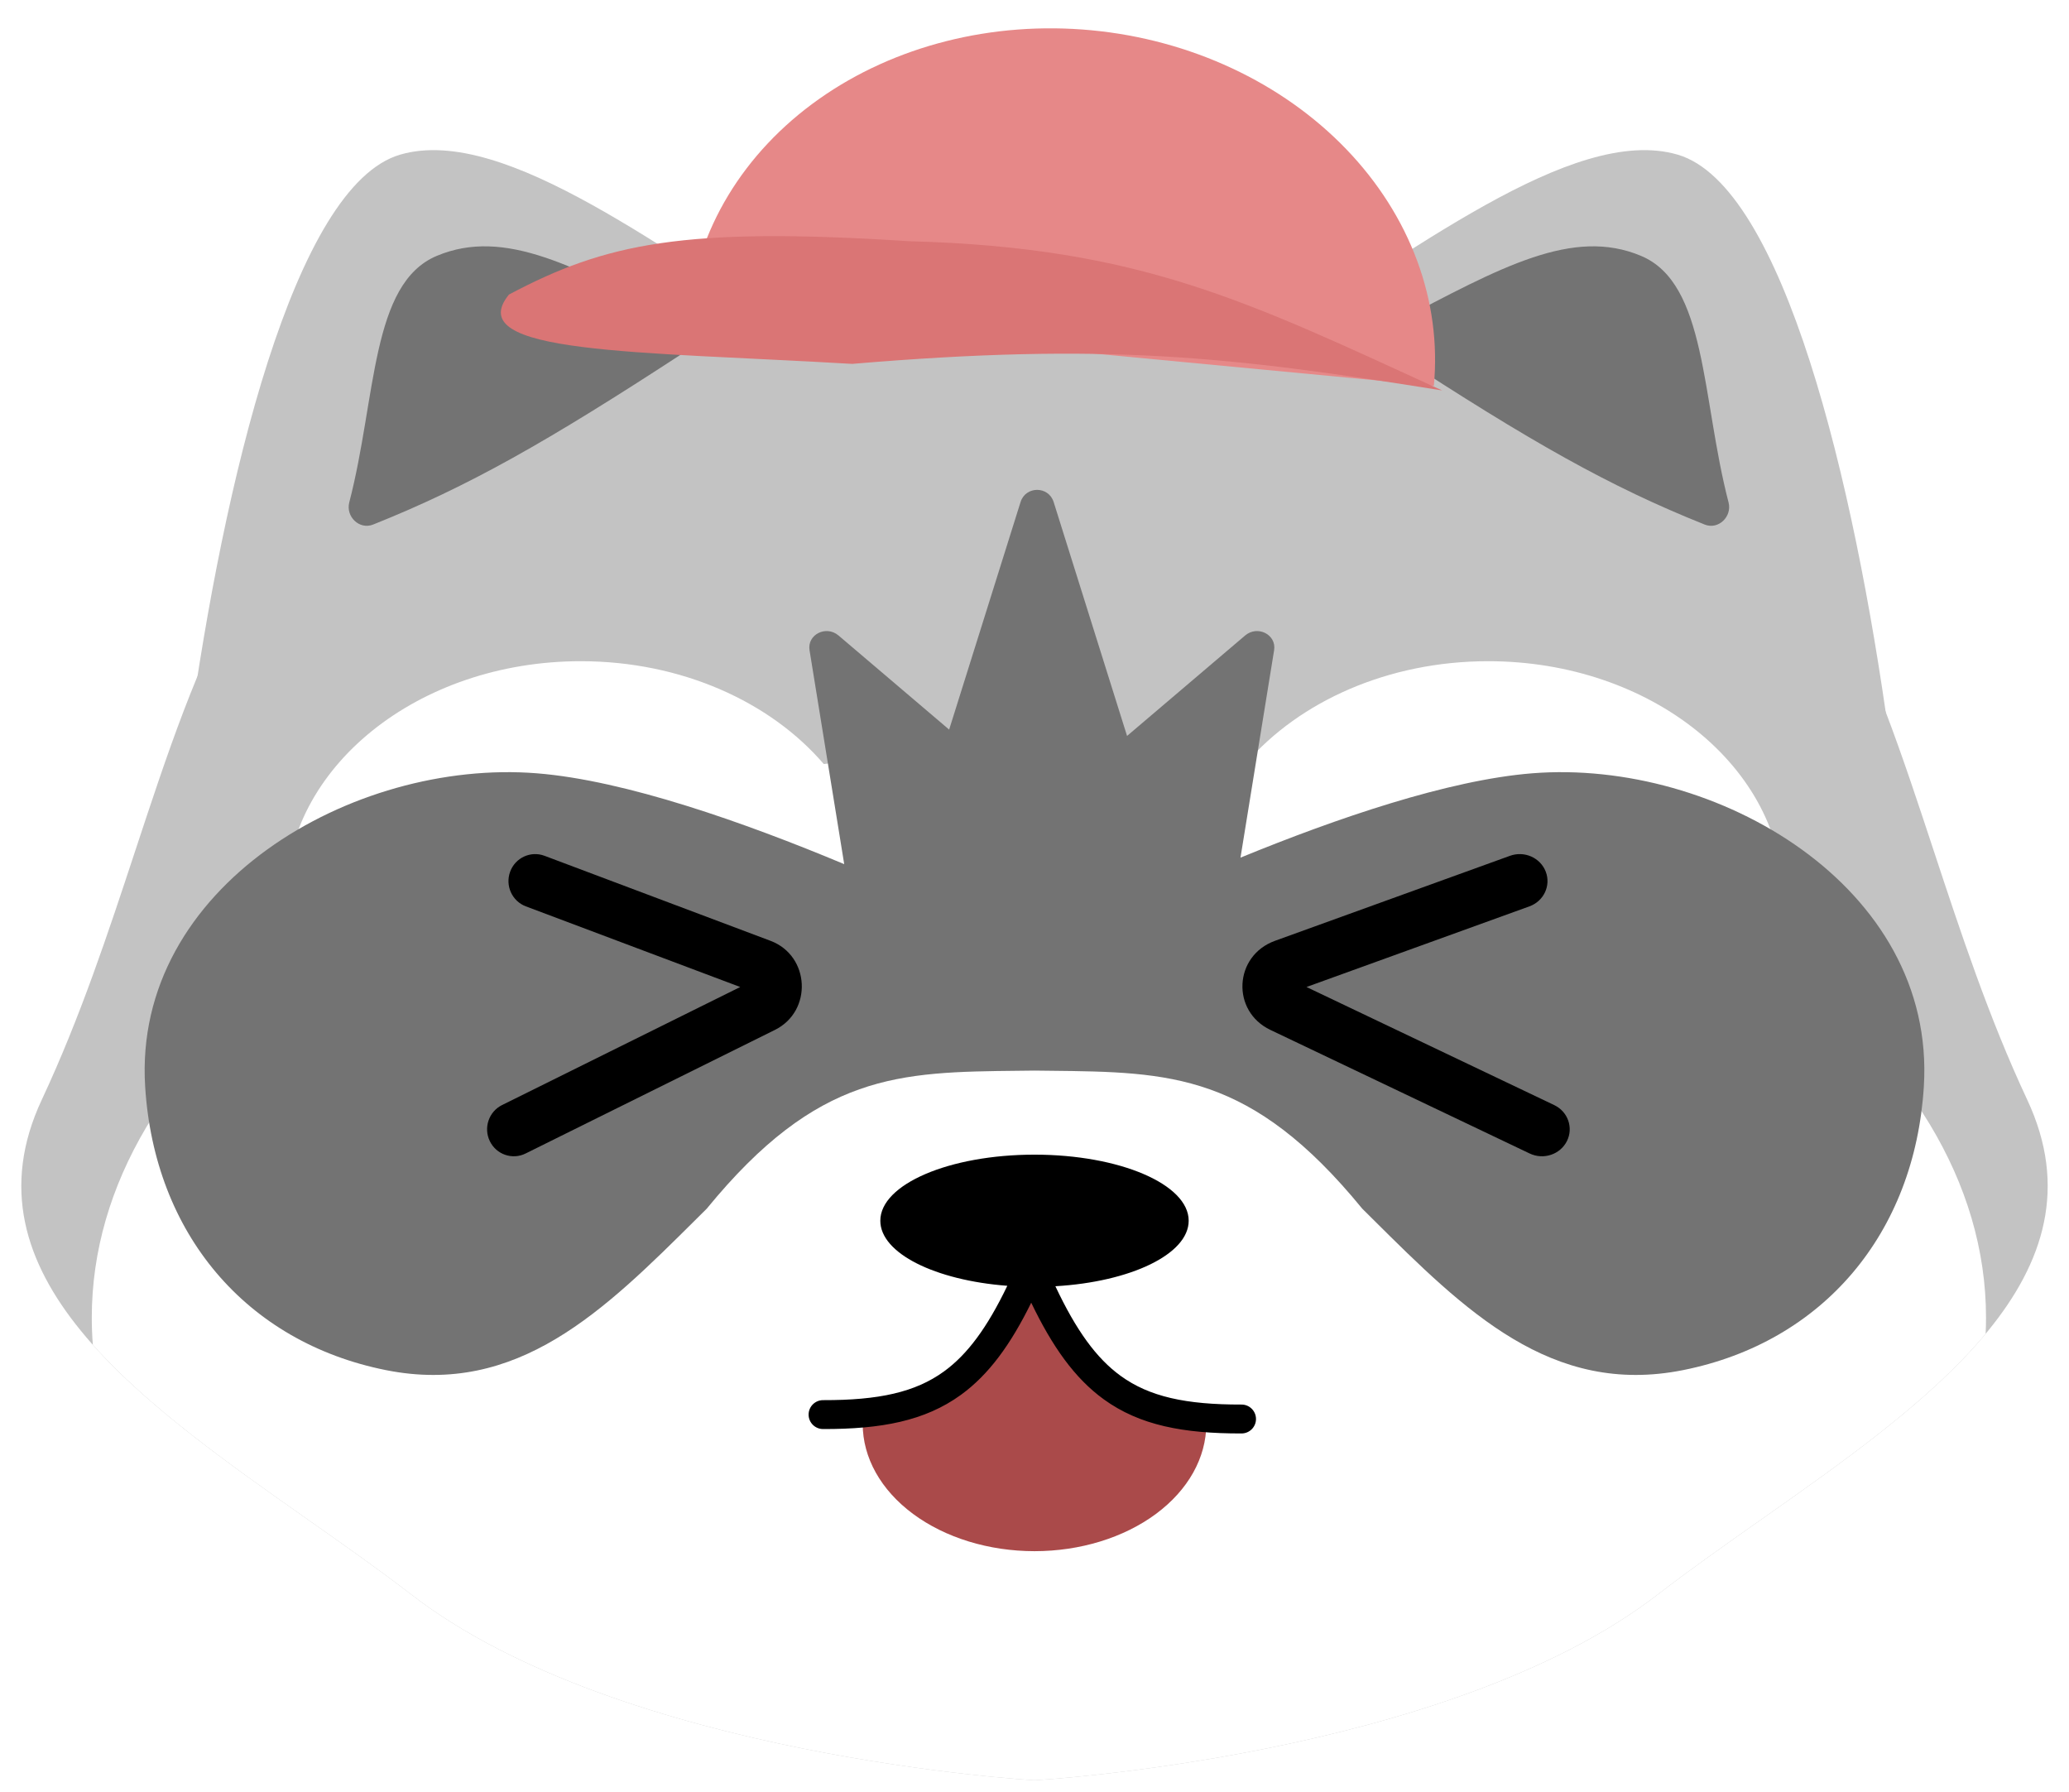 <svg width="358" height="310" viewBox="0 0 358 310" fill="none" xmlns="http://www.w3.org/2000/svg">
<g filter="url(#filter0_dd_35_1983)">
<path d="M179 54.463C179 54.463 244.112 54.907 284.527 70.519C313.679 81.78 323.599 111.849 334.588 145.159C339.266 159.339 344.138 174.106 350.77 188.26C364.953 218.531 333.907 240.372 304.662 260.946C298.481 265.295 292.38 269.586 286.804 273.889C250.409 301.973 179 306 179 306C179 306 107.591 301.973 71.196 273.889C65.62 269.586 59.519 265.295 53.339 260.946C24.093 240.372 -6.953 218.531 7.231 188.26C13.862 174.106 18.734 159.339 23.412 145.159C34.401 111.849 44.322 81.78 73.473 70.519C113.888 54.907 179 54.463 179 54.463Z" fill="#C3C3C3"/>
<path d="M290.285 24.754C308.579 30.09 320.81 81.306 326.873 125.369L219.398 56.768C243.469 42.689 271.992 19.419 290.285 24.754Z" fill="#C3C3C3"/>
<path d="M283.95 42.268C295.365 47.056 294.382 66.782 299.092 84.917C299.732 87.38 297.332 89.697 294.969 88.753C278.503 82.179 264.887 74.465 241.21 59.011C239.293 57.76 239.43 54.898 241.455 53.83C259.816 44.141 272.173 37.327 283.95 42.268Z" fill="#737373"/>
<path d="M69.239 24.754C50.945 30.09 38.715 81.306 32.652 125.369L140.127 56.768C116.056 42.689 87.533 19.419 69.239 24.754Z" fill="#C3C3C3"/>
<path d="M75.575 42.268C64.16 47.056 65.143 66.782 60.434 84.917C59.794 87.38 62.193 89.697 64.556 88.753C81.022 82.179 94.638 74.465 118.315 59.011C120.232 57.76 120.095 54.898 118.07 53.83C99.709 44.141 87.353 37.327 75.575 42.268Z" fill="#737373"/>
<path d="M119.099 52.513C120.493 37.822 128.624 24.377 141.706 15.136C154.788 5.894 171.747 1.614 188.853 3.237C205.96 4.859 221.812 12.252 232.923 23.788C244.034 35.323 249.493 50.058 248.099 64.749L119.099 52.513Z" fill="#E68888"/>
<path d="M157.299 39.732C197.439 40.798 215.934 50.18 249.543 65.551C212.774 59.668 191.494 57.246 147.448 60.954C110.343 58.769 79.649 59.321 88.065 48.958C104.777 40.094 118.23 37.205 157.299 39.732Z" fill="#DA7575"/>
<path fill-rule="evenodd" clip-rule="evenodd" d="M49.421 153.554C49.421 157.472 50.101 161.263 51.37 164.853C29.153 181.634 15.882 202.87 15.882 225.966C15.882 227.541 15.944 229.107 16.066 230.665C25.716 241.515 39.722 251.368 53.337 260.946C59.518 265.295 65.619 269.586 71.195 273.889C107.59 301.973 178.999 306 178.999 306C178.999 306 250.408 301.973 286.803 273.889C292.379 269.586 298.48 265.295 304.661 260.946C319.071 250.809 333.919 240.363 343.578 228.753C343.62 227.827 343.642 226.898 343.642 225.966C343.642 202.451 329.886 180.865 306.938 163.946C308.01 160.626 308.58 157.143 308.58 153.553C308.58 130.821 285.715 112.393 257.51 112.393C240.174 112.393 224.856 119.355 215.624 129.999C204.082 128.453 192.081 127.638 179.762 127.638C166.958 127.638 154.497 128.519 142.538 130.185C133.324 119.436 117.928 112.393 100.491 112.393C72.286 112.393 49.421 130.821 49.421 153.554Z" fill="white"/>
<path fill-rule="evenodd" clip-rule="evenodd" d="M176.589 84.852C177.469 82.05 181.434 82.05 182.314 84.852L195.015 125.321L215.437 107.951C217.597 106.114 220.899 107.786 220.46 110.494L214.643 146.378C231.288 139.555 250.585 132.944 265.108 131.786C296.955 129.247 335.018 151.381 332.885 185.95C331.314 211.424 315.423 230.199 291.239 235.036C268.42 239.6 253.488 224.766 237.499 208.883L237.496 208.88L237.465 208.849L237.463 208.847C236.881 208.268 236.297 207.688 235.711 207.108C216.488 183.617 202.494 183.469 181.723 183.25C180.828 183.24 179.921 183.231 179 183.219C178.079 183.231 177.172 183.24 176.277 183.25C155.506 183.469 141.512 183.617 122.29 207.108C121.703 207.689 121.119 208.27 120.536 208.849L120.514 208.871L120.502 208.883C104.513 224.766 89.58 239.6 66.761 235.036C42.578 230.199 26.687 211.424 25.115 185.95C22.983 151.381 61.045 129.247 92.892 131.786C108.214 133.008 128.847 140.298 146.075 147.503L140.075 110.494C139.636 107.786 142.939 106.114 145.098 107.951L164.232 124.225L176.589 84.852Z" fill="#737373"/>
<path fill-rule="evenodd" clip-rule="evenodd" d="M208.727 244.339L194.854 241.21L177.899 219.867L166.448 237.399L149.273 244.339L149.273 244.339L149.273 244.339C149.273 250.18 152.405 255.782 157.98 259.913C163.555 264.043 171.116 266.364 179 266.364C186.884 266.364 194.445 264.043 200.02 259.913C205.595 255.782 208.727 250.18 208.727 244.339L208.727 244.339Z" fill="#AA4A4A"/>
<path fill-rule="evenodd" clip-rule="evenodd" d="M174.296 220.452C161.805 219.5 152.322 214.823 152.322 209.196C152.322 202.882 164.266 197.763 179 197.763C193.734 197.763 205.678 202.882 205.678 209.196C205.678 214.985 195.638 219.77 182.614 220.526C186.214 228.169 189.712 232.995 193.917 236.042C198.865 239.628 205.169 241.021 214.819 240.997C216.199 240.993 217.321 242.11 217.325 243.49C217.328 244.871 216.212 245.993 214.831 245.997C204.78 246.022 197.199 244.596 190.983 240.091C185.973 236.46 182.101 231.006 178.433 223.378C174.875 230.608 171.096 235.82 166.254 239.329C160.038 243.834 152.458 245.259 142.406 245.234C141.026 245.231 139.909 244.109 139.913 242.728C139.916 241.348 141.038 240.231 142.419 240.234C152.069 240.258 158.372 238.866 163.32 235.28C167.398 232.325 170.81 227.699 174.296 220.452Z" fill="black"/>
<path fill-rule="evenodd" clip-rule="evenodd" d="M88.272 148.804C89.163 146.388 91.826 145.16 94.218 146.059L133.321 160.768C140.165 163.342 140.639 172.933 134.083 176.182L90.943 197.564C88.651 198.7 85.881 197.745 84.756 195.431C83.631 193.117 84.577 190.32 86.868 189.184L128.081 168.758L90.99 154.807C88.598 153.907 87.381 151.219 88.272 148.804Z" fill="black"/>
<path fill-rule="evenodd" clip-rule="evenodd" d="M267.461 148.804C266.534 146.388 263.766 145.16 261.278 146.059L220.61 160.768C213.492 163.342 212.999 172.933 219.818 176.182L264.684 197.564C267.067 198.7 269.948 197.745 271.118 195.431C272.288 193.117 271.305 190.32 268.921 189.184L226.06 168.758L264.635 154.807C267.123 153.907 268.388 151.219 267.461 148.804Z" fill="black"/>
</g>
<defs>
<filter id="filter0_dd_35_1983" x="0.687" y="0.9" width="356.627" height="309.1" filterUnits="userSpaceOnUse" color-interpolation-filters="sRGB">
<feFlood flood-opacity="0" result="BackgroundImageFix"/>
<feColorMatrix in="SourceAlpha" type="matrix" values="0 0 0 0 0 0 0 0 0 0 0 0 0 0 0 0 0 0 127 0" result="hardAlpha"/>
<feOffset dy="1"/>
<feGaussianBlur stdDeviation="1"/>
<feColorMatrix type="matrix" values="0 0 0 0 0 0 0 0 0 0 0 0 0 0 0 0 0 0 0.06 0"/>
<feBlend mode="normal" in2="BackgroundImageFix" result="effect1_dropShadow_35_1983"/>
<feColorMatrix in="SourceAlpha" type="matrix" values="0 0 0 0 0 0 0 0 0 0 0 0 0 0 0 0 0 0 127 0" result="hardAlpha"/>
<feOffset dy="1"/>
<feGaussianBlur stdDeviation="1.5"/>
<feColorMatrix type="matrix" values="0 0 0 0 0 0 0 0 0 0 0 0 0 0 0 0 0 0 0.1 0"/>
<feBlend mode="normal" in2="effect1_dropShadow_35_1983" result="effect2_dropShadow_35_1983"/>
<feBlend mode="normal" in="SourceGraphic" in2="effect2_dropShadow_35_1983" result="shape"/>
</filter>
</defs>
</svg>
